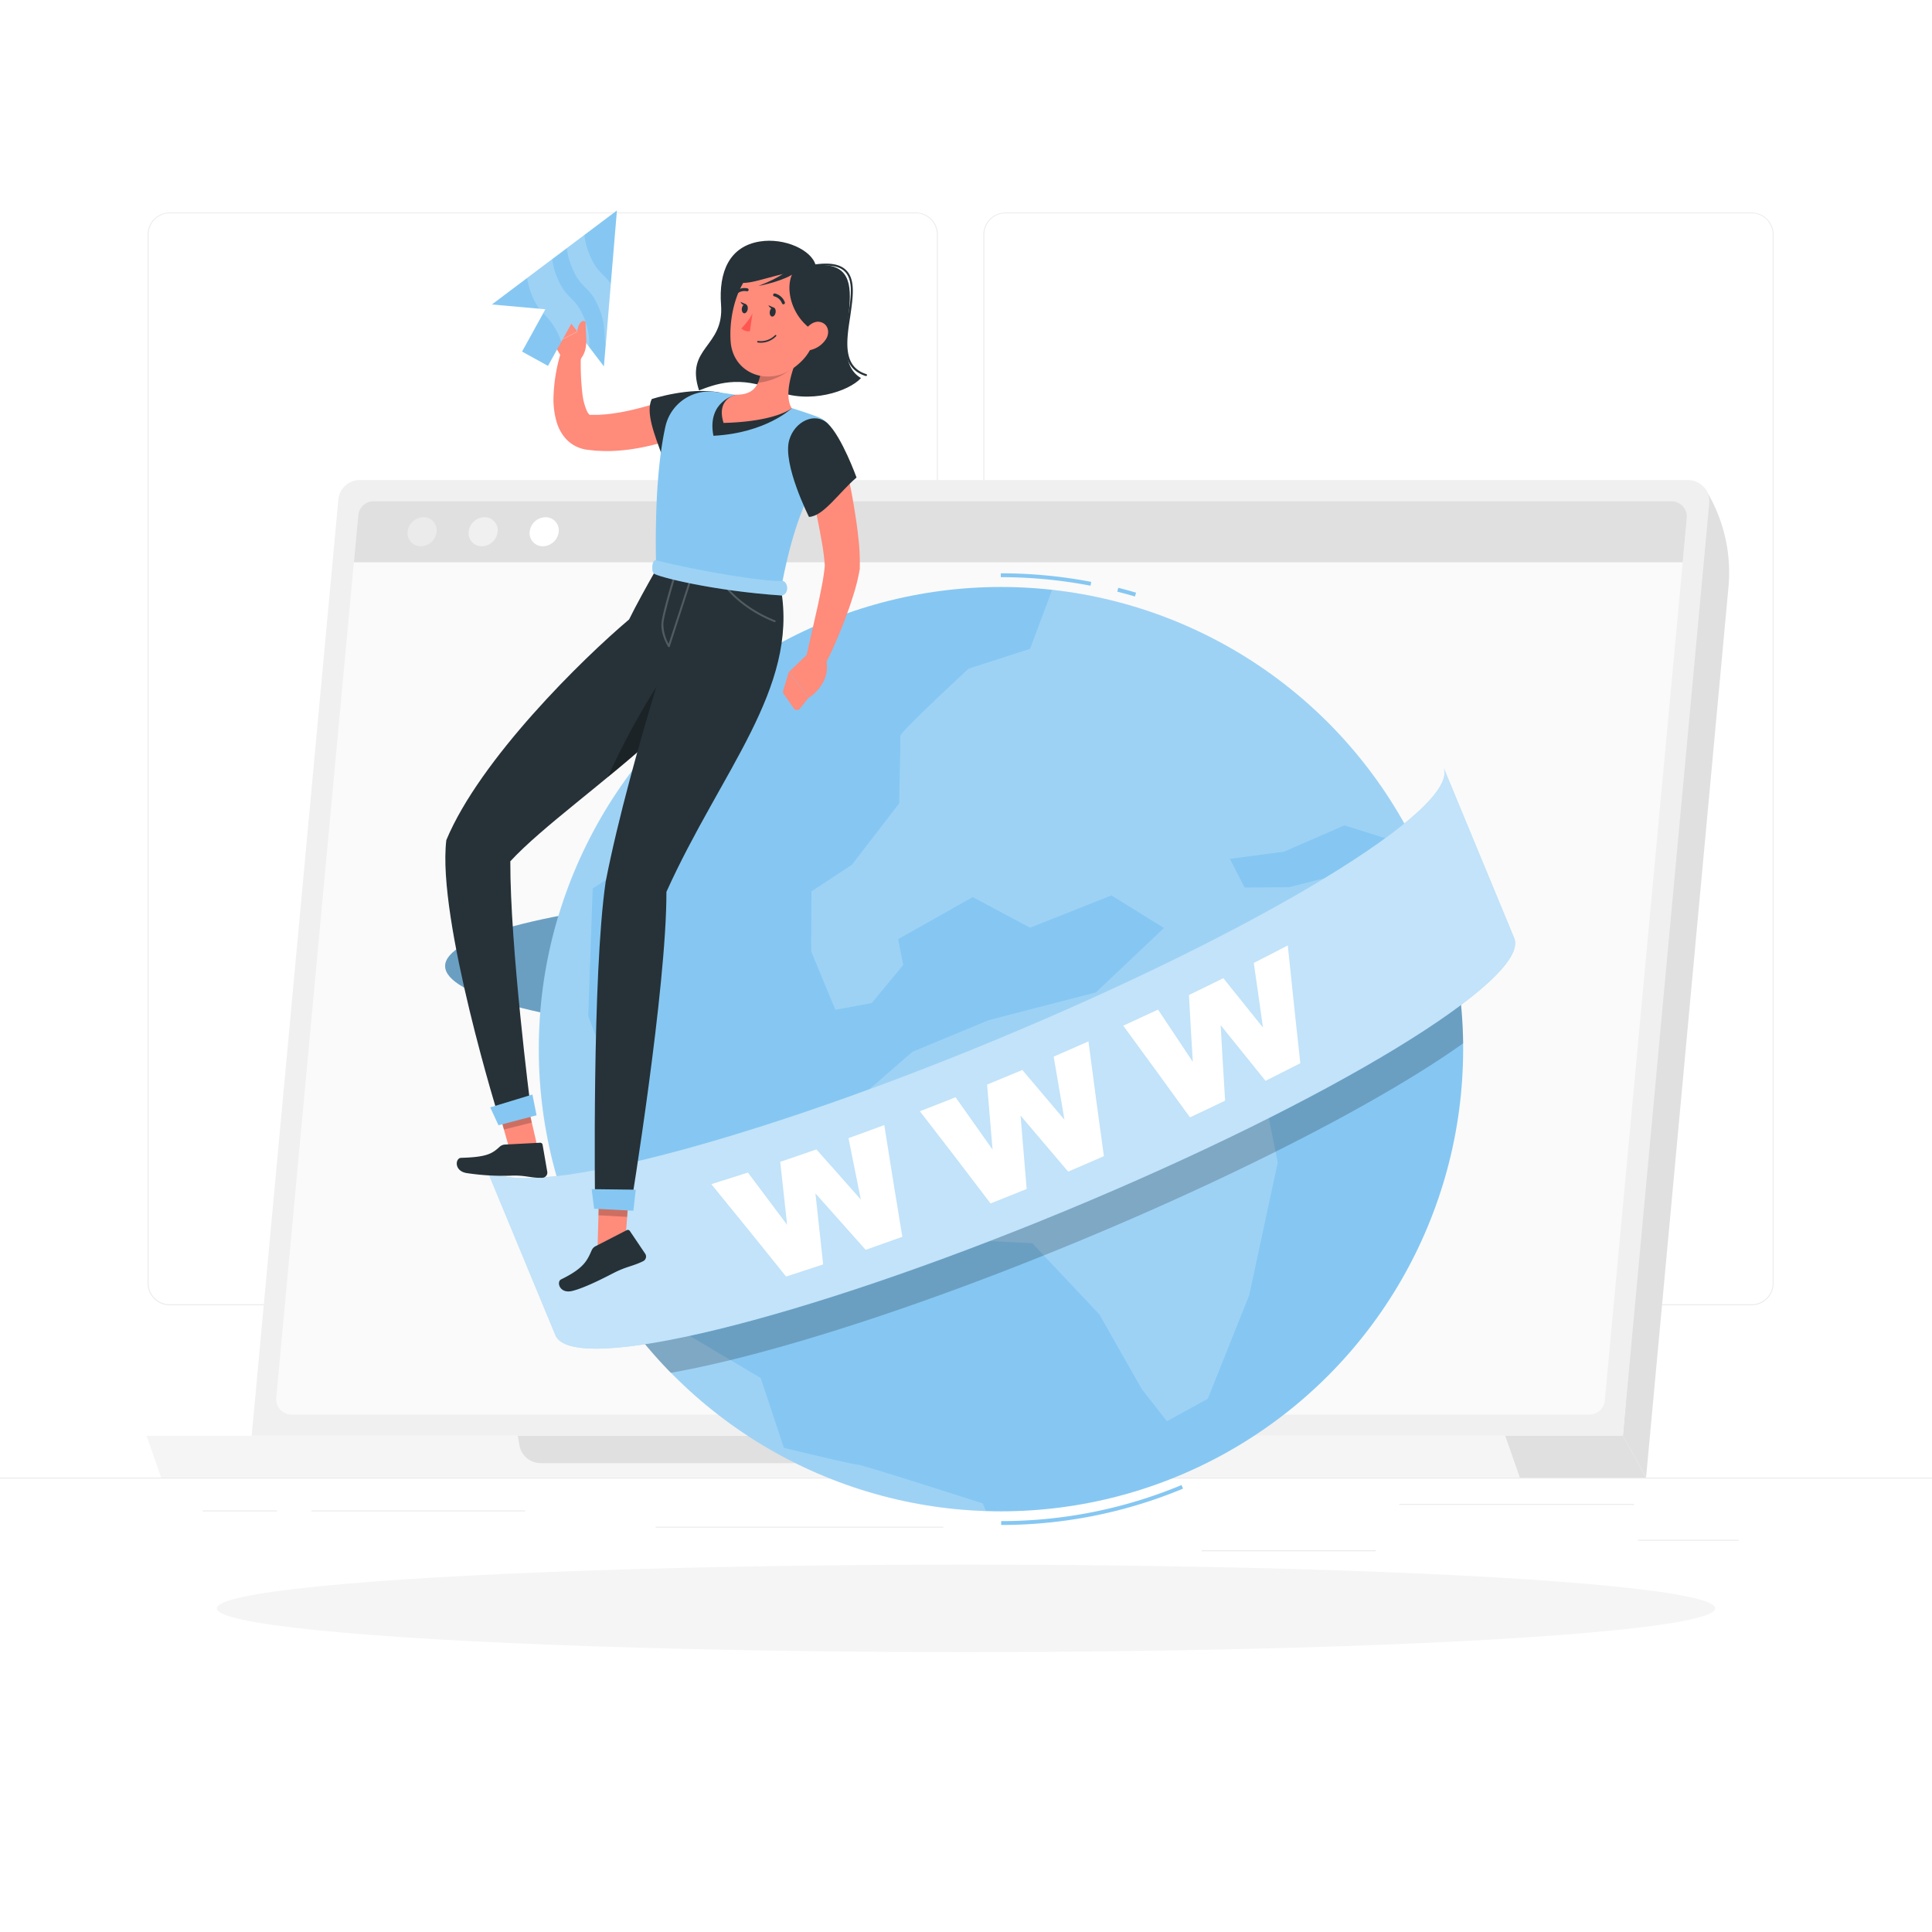      <svg class="animated" id="freepik_stories-www" xmlns="http://www.w3.org/2000/svg" viewBox="0 0 500 500" version="1.1" xmlns:xlink="http://www.w3.org/1999/xlink" xmlns:svgjs="http://svgjs.com/svgjs"><style>svg#freepik_stories-www:not(.animated) .animable {opacity: 0;}svg#freepik_stories-www.animated #freepik--background-complete--inject-2 {animation: 1s 1 forwards cubic-bezier(.36,-0.01,.5,1.38) slideRight;animation-delay: 0s;}svg#freepik_stories-www.animated #freepik--Shadow--inject-2 {animation: 1s 1 forwards cubic-bezier(.36,-0.01,.5,1.38) slideUp;animation-delay: 0s;}svg#freepik_stories-www.animated #freepik--Globe--inject-2 {animation: 1s 1 forwards cubic-bezier(.36,-0.01,.5,1.38) fadeIn;animation-delay: 0s;}svg#freepik_stories-www.animated #freepik--Character--inject-2 {animation: 1s 1 forwards cubic-bezier(.36,-0.01,.5,1.38) slideRight;animation-delay: 0s;}            @keyframes slideRight {                0% {                    opacity: 0;                    transform: translateX(30px);                }                100% {                    opacity: 1;                    transform: translateX(0);                }            }                    @keyframes slideUp {                0% {                    opacity: 0;                    transform: translateY(30px);                }                100% {                    opacity: 1;                    transform: inherit;                }            }                    @keyframes fadeIn {                0% {                    opacity: 0;                }                100% {                    opacity: 1;                }            }        </style><g id="freepik--background-complete--inject-2" class="animable" style="transform-origin: 250px 228.23px;"><rect y="382.4" width="500" height="0.25" style="fill: rgb(235, 235, 235); transform-origin: 250px 382.525px;" id="elkxkjdzk5gym" class="animable"></rect><rect x="423.9" y="398.49" width="26" height="0.25" style="fill: rgb(235, 235, 235); transform-origin: 436.9px 398.615px;" id="eleza102xjact" class="animable"></rect><rect x="311" y="401.21" width="45.03" height="0.25" style="fill: rgb(235, 235, 235); transform-origin: 333.515px 401.335px;" id="el2jid5ba5eq2" class="animable"></rect><rect x="362.11" y="389.21" width="60.79" height="0.25" style="fill: rgb(235, 235, 235); transform-origin: 392.505px 389.335px;" id="elvgm5b13xk7" class="animable"></rect><rect x="52.46" y="390.89" width="19.23" height="0.25" style="fill: rgb(235, 235, 235); transform-origin: 62.075px 391.015px;" id="eloq0f15lhiqh" class="animable"></rect><rect x="80.6" y="390.89" width="55.29" height="0.25" style="fill: rgb(235, 235, 235); transform-origin: 108.245px 391.015px;" id="el1lukutsn4dmj" class="animable"></rect><rect x="169.67" y="395.11" width="74.47" height="0.25" style="fill: rgb(235, 235, 235); transform-origin: 206.905px 395.235px;" id="eldqjwutseir9" class="animable"></rect><path d="M237,337.8H43.91a5.71,5.71,0,0,1-5.7-5.71V60.66A5.71,5.71,0,0,1,43.91,55H237a5.71,5.71,0,0,1,5.71,5.71V332.09A5.71,5.71,0,0,1,237,337.8ZM43.91,55.2a5.46,5.46,0,0,0-5.45,5.46V332.09a5.46,5.46,0,0,0,5.45,5.46H237a5.47,5.47,0,0,0,5.46-5.46V60.66A5.47,5.47,0,0,0,237,55.2Z" style="fill: rgb(235, 235, 235); transform-origin: 140.46px 196.4px;" id="el9pzk83514r8" class="animable"></path><path d="M453.31,337.8H260.21a5.72,5.72,0,0,1-5.71-5.71V60.66A5.72,5.72,0,0,1,260.21,55h193.1A5.71,5.71,0,0,1,459,60.66V332.09A5.71,5.71,0,0,1,453.31,337.8ZM260.21,55.2a5.47,5.47,0,0,0-5.46,5.46V332.09a5.47,5.47,0,0,0,5.46,5.46h193.1a5.47,5.47,0,0,0,5.46-5.46V60.66a5.47,5.47,0,0,0-5.46-5.46Z" style="fill: rgb(235, 235, 235); transform-origin: 356.75px 196.4px;" id="elvprhi2qyywp" class="animable"></path><path d="M426,382.4l-6-10.82,21.1-245.37h0a40.85,40.85,0,0,1,6.23,25.7Z" style="fill: rgb(224, 224, 224); transform-origin: 433.751px 254.305px;" id="el2j7iny7em8m" class="animable"></path><path d="M65.13,371.58H420l22.35-241.34a5.52,5.52,0,0,0-5.5-6H93.07a5.53,5.53,0,0,0-5.5,5Z" style="fill: rgb(240, 240, 240); transform-origin: 253.75px 247.91px;" id="elfk7jsp77mpm" class="animable"></path><path d="M415.32,362.44l21.24-228.39a4,4,0,0,0-4-4.35H96.71a4,4,0,0,0-4,3.65L71.49,361.74a4,4,0,0,0,4,4.35H411.34A4,4,0,0,0,415.32,362.44Z" style="fill: rgb(250, 250, 250); transform-origin: 254.025px 247.895px;" id="elcqlpzejwe59" class="animable"></path><path d="M432.58,129.7H96.71a4,4,0,0,0-4,3.65l-1.13,12.17h343.9l1.07-11.47A4,4,0,0,0,432.58,129.7Z" style="fill: rgb(224, 224, 224); transform-origin: 264.073px 137.61px;" id="ellrjduuujezs" class="animable"></path><path d="M113,137.61a4.2,4.2,0,0,1-4.09,3.76,3.38,3.38,0,0,1-3.42-3.76,4.18,4.18,0,0,1,4.08-3.75A3.38,3.38,0,0,1,113,137.61Z" style="fill: rgb(235, 235, 235); transform-origin: 109.244px 137.615px;" id="elyscw1tefu4h" class="animable"></path><path d="M128.8,137.61a4.2,4.2,0,0,1-4.09,3.76,3.38,3.38,0,0,1-3.42-3.76,4.18,4.18,0,0,1,4.09-3.75A3.38,3.38,0,0,1,128.8,137.61Z" style="fill: rgb(240, 240, 240); transform-origin: 125.044px 137.615px;" id="elacswkbwfo7n" class="animable"></path><path d="M144.59,137.61a4.19,4.19,0,0,1-4.09,3.76,3.39,3.39,0,0,1-3.42-3.76,4.18,4.18,0,0,1,4.09-3.75A3.38,3.38,0,0,1,144.59,137.61Z" style="fill: rgb(255, 255, 255); transform-origin: 140.835px 137.615px;" id="el1k51sxumkpx" class="animable"></path><polygon points="389.5 371.58 420.01 371.58 425.99 382.4 393.29 382.4 389.5 371.58" style="fill: rgb(224, 224, 224); transform-origin: 407.745px 376.99px;" id="eli7au83teag" class="animable"></polygon><polygon points="389.5 371.58 37.93 371.58 41.71 382.4 393.29 382.4 389.5 371.58" style="fill: rgb(245, 245, 245); transform-origin: 215.61px 376.99px;" id="elcoe5oooho9" class="animable"></polygon><path d="M248.8,371.58H134l.42,2.44a5.61,5.61,0,0,0,5.53,4.64H243.36a5.6,5.6,0,0,0,5.52-6.57Z" style="fill: rgb(224, 224, 224); transform-origin: 191.482px 375.12px;" id="el324dbuceyce" class="animable"></path></g><g id="freepik--Shadow--inject-2" class="animable" style="transform-origin: 250px 416.24px;"><ellipse id="freepik--path--inject-2" cx="250" cy="416.24" rx="193.89" ry="11.32" style="fill: rgb(245, 245, 245); transform-origin: 250px 416.24px;" class="animable"></ellipse></g><g id="freepik--Globe--inject-2" class="animable" style="transform-origin: 259.05px 271.52px;"><g id="el9ataf0t8njr"><ellipse cx="249.51" cy="250.01" rx="134.31" ry="20.77" style="fill: rgb(133, 199, 242); transform-origin: 249.51px 250.01px; transform: rotate(-22.5deg);" class="animable"></ellipse></g><g id="elawkeuhor4ve"><ellipse cx="249.51" cy="250.01" rx="134.31" ry="20.77" style="opacity: 0.2; transform-origin: 249.51px 250.01px; transform: rotate(-22.5deg);" class="animable"></ellipse></g><path d="M293.73,154.37c-1.51-.45-3.05-.87-4.57-1.25l.24-1c1.54.38,3.09.81,4.61,1.26Z" style="fill: rgb(133, 199, 242); transform-origin: 291.585px 153.245px;" id="elj25ih4qwuh" class="animable"></path><path d="M282.23,151.58A122.88,122.88,0,0,0,259,149.37v-1a124.7,124.7,0,0,1,23.41,2.22Z" style="fill: rgb(133, 199, 242); transform-origin: 270.705px 149.975px;" id="el59iy818ul7i" class="animable"></path><path d="M259.1,394.66v-1a121.39,121.39,0,0,0,46.68-9.33l.38.93A122.37,122.37,0,0,1,259.1,394.66Z" style="fill: rgb(133, 199, 242); transform-origin: 282.63px 389.495px;" id="el9hg02po05g7" class="animable"></path><g id="elc6bdqj9msx6"><circle cx="259.05" cy="271.52" r="119.61" style="fill: rgb(133, 199, 242); transform-origin: 259.05px 271.52px; transform: rotate(-45deg);" class="animable"></circle></g><g id="el09iv4xsifkja"><g style="opacity: 0.2; transform-origin: 253.09px 271.855px;" class="animable"><path d="M347.93,213.6l18.83,5.92a119.56,119.56,0,0,0-94.45-66.89l-5.73,15.29-15.9,5.13S232.93,189.43,233,190.49s-.3,17.44-.3,17.44l-12.24,15.89L210,230.69l-.06,15.54,6.25,15.09,9.39-1.72,8.18-9.88-1.33-6.67,19.31-10.89,14.83,7.93,21.07-8.36,13.6,8.44-17.63,16.67L255.92,264l-19.76,8.19L216.81,289l4.71,21,15.41,10.2,30.23,1.55,17.37,18.43,10.94,19.28L302,367.8,312.57,362l10.73-26.82,7.37-34.32-4-19.91-8.33,5.88-6-12.72-11.95-12.31-4.07-8.06,26.16,12.62L350,262.17l9.53-20.55-9.91-16.09-16,4.08-11.52.09-3.8-7.44,14-1.85Z" style="fill: rgb(255, 255, 255); transform-origin: 288.35px 260.215px;" id="el39vljzuau7t" class="animable"></path><path d="M202.87,374.7l-6-18.07-28.24-16.79-9.32-2.34a119.71,119.71,0,0,0,95.84,53.58l-.81-2S223,379,222,379.05,202.87,374.7,202.87,374.7Z" style="fill: rgb(255, 255, 255); transform-origin: 207.23px 364.29px;" id="eljv3uew6g3tj" class="animable"></path><path d="M152.23,262.91l1.15-33,20-12.62,13.53-32.67-8.62-1.43a119.63,119.63,0,0,0-32.6,126.48L165,297.29Z" style="fill: rgb(255, 255, 255); transform-origin: 163.165px 246.43px;" id="el8q4fagidzg2" class="animable"></path></g></g><g id="ell82tay6chy"><path d="M367.26,220.58c-17.8,14.72-58,36.43-106.53,56.52-47.67,19.74-90.78,32.73-114.1,35.24q.88,2.49,1.91,5a119,119,0,0,0,25.05,37.94c24.47-4.29,63.16-16.48,105.43-34,43-17.82,79.52-36.91,99.65-51.27a118.91,118.91,0,0,0-9.12-44.23C368.83,224,368.07,222.27,367.26,220.58Z" style="opacity: 0.2; transform-origin: 262.65px 287.93px;" class="animable"></path></g><path d="M373.59,198.62l18.28,44.14c4.39,10.6-47.6,42.2-116.13,70.58s-127.64,42.81-132,32.21l-18.29-44.14c4.39,10.6,63.51-3.82,132-32.21S378,209.21,373.59,198.62Z" style="fill: rgb(133, 199, 242); transform-origin: 258.789px 273.825px;" id="elo2s807erm8n" class="animable"></path><g id="elbhcrhvwi9bb"><path d="M373.59,198.62l18.28,44.14c4.39,10.6-47.6,42.2-116.13,70.58s-127.64,42.81-132,32.21l-18.29-44.14c4.39,10.6,63.51-3.82,132-32.21S378,209.21,373.59,198.62Z" style="fill: rgb(255, 255, 255); opacity: 0.5; transform-origin: 258.789px 273.825px;" class="animable"></path></g><path d="M184.09,306.46q4.74-1.5,9.47-3,5.08,6.76,10.15,13.53-.92-8.13-1.79-16.31c3.13-1.05,6.24-2.13,9.36-3.21q5.78,6.48,11.51,13-1.62-8-3.2-15.92,4.64-1.66,9.26-3.39,2.28,14.49,4.67,28.92-4.72,1.71-9.49,3.38-6.47-7.32-13-14.62,1,9.21,2,18.39-4.78,1.59-9.59,3.14Q193.82,318.36,184.09,306.46Z" style="fill: rgb(255, 255, 255); transform-origin: 208.805px 310.765px;" id="el9zw1ly5uyss" class="animable"></path><path d="M238.06,287.58q4.63-1.77,9.24-3.61,4.8,6.76,9.57,13.54-.72-8.38-1.41-16.82c3-1.24,6.09-2.51,9.12-3.78q5.48,6.43,10.9,12.87-1.41-8.14-2.79-16.33,4.53-1.95,9-3.95,1.93,14.89,4,29.72-4.62,2-9.25,4-6.12-7.24-12.32-14.51.76,9.49,1.58,19-4.67,1.89-9.35,3.74Q247.27,299.46,238.06,287.58Z" style="fill: rgb(255, 255, 255); transform-origin: 261.875px 290.475px;" id="elb34u3f6va2" class="animable"></path><path d="M290.7,265.45c3-1.37,6-2.77,9-4.17q4.51,6.77,9,13.54-.54-8.64-1-17.32c3-1.44,5.93-2.88,8.89-4.35q5.16,6.39,10.27,12.78-1.2-8.37-2.38-16.73,4.41-2.23,8.8-4.52,1.57,15.29,3.24,30.49-4.49,2.29-9,4.55-5.78-7.2-11.61-14.4.54,9.8,1.15,19.53-4.54,2.19-9.1,4.32Q299.38,277.3,290.7,265.45Z" style="fill: rgb(255, 255, 255); transform-origin: 313.61px 266.925px;" id="elz2yxi9v2xto" class="animable"></path></g><g id="freepik--Character--inject-2" class="animable" style="transform-origin: 169.817px 194.347px;"><path d="M211.09,68.64c-1-3.89-8-7.19-14.48-6.14-7.79,1.27-10.66,7.77-10,16.46.8,11-9.39,10.85-5.7,22.07,4.17-1.54,10.23-4.07,19.91.06,8.55,3.64,18.91.19,22-3.25C212.27,91.62,229.05,67.26,211.09,68.64Z" style="fill: rgb(38, 50, 56); transform-origin: 201.461px 82.473px;" id="elnlzwvmbmwr" class="animable"></path><path d="M224,97.3H224c-6.55-2.1-5.5-8.91-4.5-15.5.73-4.73,1.41-9.19-.82-11.48-1.4-1.43-3.85-1.89-7.51-1.42a.26.26,0,0,1-.29-.21.25.25,0,0,1,.22-.28c3.82-.5,6.42,0,7.94,1.57,2.41,2.45,1.7,7,1,11.9-1,6.38-2,13,4.16,14.94a.25.25,0,0,1-.08.49Z" style="fill: rgb(38, 50, 56); transform-origin: 217.629px 82.767px;" id="elcxjtb8ybfvq" class="animable"></path><path d="M176.35,112.79c-1.1.46-2,.79-3,1.11s-2,.62-3,.9a58.3,58.3,0,0,1-6.09,1.32,47,47,0,0,1-6.33.61l-1.63,0-1.65-.07c-.54,0-1.11-.1-1.66-.15l-.84-.09-.59-.09c-.21,0-.44-.09-.66-.14a8.94,8.94,0,0,1-4.68-2.89,11.4,11.4,0,0,1-2.14-4,21.3,21.3,0,0,1-.82-7,44.2,44.2,0,0,1,2.25-12.16,2.49,2.49,0,0,1,4.86.85v.14a66.7,66.7,0,0,0,.36,10.83,15.41,15.41,0,0,0,1.16,4.4,2.51,2.51,0,0,0,.73,1c.2.1.14,0,.23,0h.78c.41,0,.8,0,1.22,0,.82-.05,1.65-.09,2.5-.19,1.69-.19,3.4-.47,5.12-.84s3.45-.81,5.17-1.31c.86-.24,1.72-.49,2.57-.77l2.43-.81.22-.08a5,5,0,0,1,3.48,9.36Z" style="fill: rgb(255, 139, 123); transform-origin: 161.293px 102.569px;" id="eluuvru7yl6u" class="animable"></path><path d="M145.91,93.41,143.31,89l6.76-3.5s1.64,5-.17,8.28Z" style="fill: rgb(255, 139, 123); transform-origin: 147.031px 89.64px;" id="el0nhgmr5ytz0b" class="animable"></path><polygon points="161.66 323.37 154.65 322.83 155.16 304.54 163.08 304.8 161.66 323.37" style="fill: rgb(255, 139, 123); transform-origin: 158.865px 313.955px;" id="eldugdr5csdih" class="animable"></polygon><path d="M154.1,322.53l8.09-4.16a.62.62,0,0,1,.81.2l4,5.93a1.33,1.33,0,0,1-.53,1.88c-2.84,1.4-4.22,1.3-7.77,3.12-2.19,1.13-7.28,3.77-10.58,4.59s-4.19-2.38-2.88-3c5.86-2.85,6.74-4.9,7.87-7.48A2.16,2.16,0,0,1,154.1,322.53Z" style="fill: rgb(38, 50, 56); transform-origin: 155.928px 326.259px;" id="elp7x43kaujnk" class="animable"></path><g id="elg884b0dbyvj"><polygon points="163.08 304.81 155.16 304.54 154.88 314.51 162.31 314.93 163.08 304.81" style="opacity: 0.2; transform-origin: 158.98px 309.735px;" class="animable"></polygon></g><polygon points="139.53 298.76 132.67 300.34 127.71 282.72 135.35 280.61 139.53 298.76" style="fill: rgb(255, 139, 123); transform-origin: 133.62px 290.475px;" id="elwb8vdohdie" class="animable"></polygon><path d="M130.68,296.21l9.08-.47a.62.62,0,0,1,.66.51l1.22,7.06a1.34,1.34,0,0,1-1.26,1.5c-3.16.11-4.36-.75-8.35-.54a62.58,62.58,0,0,1-11.33-.69c-3.27-.59-2.85-3.89-1.39-3.93,6.51-.19,8-1,10-2.87A2.24,2.24,0,0,1,130.68,296.21Z" style="fill: rgb(38, 50, 56); transform-origin: 129.931px 300.279px;" id="eld77jsbbksfj" class="animable"></path><g id="elj4y6hswlgqo"><polygon points="135.35 280.62 127.71 282.73 130.41 292.32 137.63 290.52 135.35 280.62" style="opacity: 0.2; transform-origin: 132.67px 286.47px;" class="animable"></polygon></g><path d="M185.23,115.46c-5.87,2.66-13.87,2.48-13.87,2.48-2-5.54-4.31-11.21-2.69-14.66,0,0,9.58-3.19,17.58-1.71C190.63,102.37,189.91,113.35,185.23,115.46Z" style="fill: rgb(38, 50, 56); transform-origin: 178.646px 109.56px;" id="eltxykopcx37" class="animable"></path><path d="M172.22,110.33c-1.51,6.78-2.86,18.2-2.41,37.05l32.31,5.06c2.87-15.31,6.18-23.82,12.9-35.18a6.46,6.46,0,0,0-3.22-9.3,115.34,115.34,0,0,0-26.92-6.56A11.61,11.61,0,0,0,172.22,110.33Z" style="fill: rgb(133, 199, 242); transform-origin: 192.819px 126.881px;" id="el9kq9iqheozb" class="animable"></path><path d="M190.46,102.16s-7.57,1.62-5.83,10.62c13.65-.71,20.27-7.12,20.27-7.12Z" style="fill: rgb(38, 50, 56); transform-origin: 194.635px 107.47px;" id="el3mw58j97j1h" class="animable"></path><path d="M205.33,95.3c-1.26,3.82-1.94,7.94-.43,10.36,0,0-4.08,3.46-17.64,3.79-2-6.31,3.2-7.29,3.2-7.29,5.51,0,6.54-3.35,6.69-9.38l4.54-.57A2.57,2.57,0,0,1,205.33,95.3Z" style="fill: rgb(255, 139, 123); transform-origin: 196.133px 100.68px;" id="el74j128lkzu8" class="animable"></path><g id="elljsur0hcnxe"><path d="M201.7,92.21a2.57,2.57,0,0,1,3.72,2.73,16.81,16.81,0,0,1-9.26,4.14,17.13,17.13,0,0,0,1-6.3Z" style="opacity: 0.2; transform-origin: 200.81px 95.499px;" class="animable"></path></g><path d="M212.62,80c-1.64,7.89-2.17,11.26-6.74,14.85-6.86,5.41-16.06,1.9-16.77-6.26-.64-7.36,2.16-19,10.31-21.25A10.6,10.6,0,0,1,212.62,80Z" style="fill: rgb(255, 139, 123); transform-origin: 200.966px 82.192px;" id="elct71qb8iynd" class="animable"></path><path d="M209.13,68.05c-7.08.44-6.5,13.73,2.58,18.22C217.37,79.29,213.08,69.47,209.13,68.05Z" style="fill: rgb(38, 50, 56); transform-origin: 209.37px 77.16px;" id="elgpg9wflmx8" class="animable"></path><path d="M209,67.71c-5.58-3.4-13-3.09-16.59,1.93-5.5,7.63,8.42.59,13.52.92C209.33,73.7,209,67.71,209,67.71Z" style="fill: rgb(38, 50, 56); transform-origin: 200.077px 69.334px;" id="elv0xv1w0807a" class="animable"></path><path d="M190.13,76.1l0,0a.38.38,0,0,1,0-.54,3.7,3.7,0,0,1,3.33-.93.38.38,0,0,1-.21.74,3,3,0,0,0-2.63.77A.38.38,0,0,1,190.13,76.1Z" style="fill: rgb(38, 50, 56); transform-origin: 191.878px 75.379px;" id="el0x91g6hbi46" class="animable"></path><path d="M213.77,87.76a6.56,6.56,0,0,1-4,2.82c-2.19.5-3.11-1.47-2.36-3.46.68-1.79,2.63-4.2,4.75-3.81S214.88,86,213.77,87.76Z" style="fill: rgb(255, 139, 123); transform-origin: 210.735px 86.963px;" id="elvhcmdflvhnm" class="animable"></path><path d="M169.81,147.38c-2.32,4.07-5.13,9.12-7,12.93-12.07,10.2-38.55,36.14-47.3,57.1-2.48,20.42,13.85,72.73,13.85,72.73l7.92-4S132,245,132.07,222.9c16.37-17.73,65.26-46.15,60.76-71.91Z" style="fill: rgb(38, 50, 56); transform-origin: 154.187px 218.76px;" id="elzo6mr9jwodo" class="animable"></path><g id="elvy7gub2aq1q"><path d="M176.59,167.76a196.91,196.91,0,0,0-19.31,33.38c12.89-10.63,26.35-22.48,32.46-34.35Z" style="opacity: 0.3; transform-origin: 173.51px 183.965px;" class="animable"></path></g><path d="M179.1,148.83s-15.92,46.45-22.35,79.34c-3.57,24.42-2.75,83.47-2.75,83.47l9.18,1.09s9.36-57.08,9.29-81.92c14.13-31.29,34.15-52.6,29.65-78.37Z" style="fill: rgb(38, 50, 56); transform-origin: 178.342px 230.78px;" id="elnn51ofdempi" class="animable"></path><g id="eljbltqm82e6"><path d="M173.11,167.48a.25.25,0,0,1-.22-.12c-.08-.13-2-3.28-1.69-6.19s3-11.71,3.11-12.08a.26.26,0,0,1,.32-.17.25.25,0,0,1,.16.31c0,.09-2.8,9.18-3.1,12a10.69,10.69,0,0,0,1.35,5.39l5.4-16.59a.25.25,0,0,1,.31-.17.25.25,0,0,1,.16.32l-5.57,17.14a.25.25,0,0,1-.21.17Z" style="fill: rgb(255, 255, 255); opacity: 0.2; transform-origin: 175.045px 158.2px;" class="animable"></path></g><g id="el1avnct5f42k"><path d="M200.49,161a.15.15,0,0,1-.09,0c-8.77-3.49-12.75-9-12.79-9.08a.25.25,0,1,1,.41-.29c0,.06,3.94,5.47,12.56,8.91a.25.25,0,0,1-.09.48Z" style="fill: rgb(255, 255, 255); opacity: 0.2; transform-origin: 194.148px 156.271px;" class="animable"></path></g><polygon points="153.12 307.75 153.76 312.81 163.92 313.34 164.53 307.89 153.12 307.75" style="fill: rgb(133, 199, 242); transform-origin: 158.825px 310.545px;" id="elti689t5xhr" class="animable"></polygon><polygon points="126.87 286.59 129.01 291.22 138.86 288.64 137.79 283.26 126.87 286.59" style="fill: rgb(133, 199, 242); transform-origin: 132.865px 287.24px;" id="eluo6k0l6us7" class="animable"></polygon><path d="M200.73,80.85c-.09.65-.51,1.13-.93,1.08s-.68-.62-.58-1.27.51-1.13.93-1.08S200.83,80.2,200.73,80.85Z" style="fill: rgb(38, 50, 56); transform-origin: 199.975px 80.755px;" id="elpve8le6q2z" class="animable"></path><path d="M193.51,80c-.1.65-.52,1.13-.93,1.08s-.68-.62-.59-1.26.51-1.13.93-1.08S193.6,79.32,193.51,80Z" style="fill: rgb(38, 50, 56); transform-origin: 192.75px 79.91px;" id="ely3cayqoeu1p" class="animable"></path><path d="M193.1,78.76l-1.47-.64S192.24,79.43,193.1,78.76Z" style="fill: rgb(38, 50, 56); transform-origin: 192.365px 78.535px;" id="el2odxk4q64zr" class="animable"></path><path d="M194.74,81.16A17.85,17.85,0,0,1,191.86,85a2.68,2.68,0,0,0,2.21.72Z" style="fill: rgb(255, 86, 82); transform-origin: 193.3px 83.452px;" id="el5126evs0roh" class="animable"></path><path d="M196.05,88.59a.16.16,0,0,1-.09-.18.19.19,0,0,1,.21-.17,5.22,5.22,0,0,0,4.42-1.5.19.19,0,0,1,.27,0,.19.19,0,0,1,0,.27,5.54,5.54,0,0,1-4.76,1.63A.09.09,0,0,1,196.05,88.59Z" style="fill: rgb(38, 50, 56); transform-origin: 198.436px 87.689px;" id="eluit5jl8ozem" class="animable"></path><path d="M202.51,78.67a.36.36,0,0,1-.12-.15,2.93,2.93,0,0,0-2-1.82.37.37,0,0,1-.3-.44.39.39,0,0,1,.45-.31,3.63,3.63,0,0,1,2.57,2.27.39.39,0,0,1-.21.5A.37.37,0,0,1,202.51,78.67Z" style="fill: rgb(38, 50, 56); transform-origin: 201.609px 77.349px;" id="elm6ts5d3efiq" class="animable"></path><path d="M200.33,79.64,198.86,79S199.47,80.32,200.33,79.64Z" style="fill: rgb(38, 50, 56); transform-origin: 199.595px 79.417px;" id="el6p8xbmenci" class="animable"></path><path d="M217.91,116.6c.66,2.45,1.17,4.84,1.72,7.28s1,4.87,1.4,7.34.79,4.95,1.06,7.49a56.38,56.38,0,0,1,.42,8v.26a2.48,2.48,0,0,1,0,.27,49.05,49.05,0,0,1-1.74,7c-.67,2.2-1.45,4.34-2.25,6.45s-1.66,4.19-2.57,6.25S214.07,171,213,173a2.5,2.5,0,0,1-4.65-1.7l2.91-12.84c.49-2.12.92-4.24,1.33-6.33a55.73,55.73,0,0,0,.9-6l0,.53a61.19,61.19,0,0,0-.85-6.65c-.4-2.3-.86-4.63-1.34-7l-1.52-7-1.58-7h0a5,5,0,0,1,9.71-2.4Z" style="fill: rgb(255, 139, 123); transform-origin: 215.287px 143.566px;" id="elsb4b67hs8r9" class="animable"></path><path d="M204.24,113.92c-1.76,6.21,5.13,19.86,5.13,19.86,3.78-.2,7.73-6.3,12.3-10.2,0,0-3.8-10.55-7.48-14C210.94,106.56,205.63,109,204.24,113.92Z" style="fill: rgb(38, 50, 56); transform-origin: 212.811px 121.018px;" id="elbw5x76r0t9o" class="animable"></path><path d="M142.32,87.22l1,1.75,6.76-3.5L148.9,83.7a2.4,2.4,0,0,0-2.91-.91l-2.49,1A2.41,2.41,0,0,0,142.32,87.22Z" style="fill: rgb(255, 139, 123); transform-origin: 146.04px 85.792px;" id="elzhr0lm7y7il" class="animable"></path><path d="M209.18,169.11l-5,4.79,5.11,6.7s5.88-3.5,4.54-9.76Z" style="fill: rgb(255, 139, 123); transform-origin: 209.104px 174.855px;" id="elg6h1e0xg2ko" class="animable"></path><path d="M202.68,178.77l1.46-4.87,5.11,6.7L207,183.4a1,1,0,0,1-1.55-.05l-2.62-3.75A1,1,0,0,1,202.68,178.77Z" style="fill: rgb(255, 139, 123); transform-origin: 205.949px 178.822px;" id="ellzmeya70mlc" class="animable"></path><path d="M169.76,145c-.95-.24-1.31,2.62-.55,3.41s15,4.49,33.17,5.71c2-.56,1.5-3.59.14-3.78C198,150.65,180.63,147.75,169.76,145Z" style="fill: rgb(133, 199, 242); transform-origin: 186.257px 149.553px;" id="elb5qzz2t10e" class="animable"></path><g id="elx9abyhm6bqk"><path d="M169.76,145c-.95-.24-1.31,2.62-.55,3.41s15,4.49,33.17,5.71c2-.56,1.5-3.59.14-3.78C198,150.65,180.63,147.75,169.76,145Z" style="fill: rgb(255, 255, 255); opacity: 0.2; transform-origin: 186.257px 149.553px;" class="animable"></path></g><polygon points="159.66 54.47 127.3 78.8 141.15 80.04 135.11 90.99 141.82 94.69 147.87 83.75 156.29 94.82 159.66 54.47" style="fill: rgb(133, 199, 242); transform-origin: 143.48px 74.645px;" id="elnm6wcoui22k" class="animable"></polygon><g id="eluejln3rl9pc"><g style="opacity: 0.2; transform-origin: 147.25px 75.305px;" class="animable"><path d="M144.21,71.85a16.89,16.89,0,0,1-1.29-4.8l-6.49,4.88a17.64,17.64,0,0,0,1.28,4.56,15.24,15.24,0,0,0,1.85,3.4l1.59.15-.58,1.06a16.81,16.81,0,0,1,4.67,7.39l2.62-4.74,4.63,6.07a18,18,0,0,0-1.29-7.46C148.74,76.38,146.68,77.83,144.21,71.85Z" style="fill: rgb(255, 255, 255); transform-origin: 144.467px 78.435px;" id="elbjt5fq2bc2l" class="animable"></path><path d="M158.07,73.49c-1.84-2.79-3.54-2.86-5.5-7.6a17.56,17.56,0,0,1-1.32-5.1l-4.54,3.42A17.15,17.15,0,0,0,148,69.15c2.46,6,4.52,4.52,7,10.5,1.84,4.49,1.16,6.43,1.73,9.64Z" style="fill: rgb(255, 255, 255); transform-origin: 152.39px 75.04px;" id="eltw7ge9m9mnn" class="animable"></path></g></g><path d="M150.29,92.86c2.19-2.67,1.21-6.09,1.27-9.34,0-.4-.8-.91-1.62.35a4.88,4.88,0,0,0-.49,3.09c-1.65.73-2.77,2.94-1.5,5.46A5.89,5.89,0,0,0,150.29,92.86Z" style="fill: rgb(255, 139, 123); transform-origin: 149.565px 87.966px;" id="elznbek29bgn" class="animable"></path><path d="M206.23,70C205.1,71.8,199,73.54,196.28,74c5.61-2.14,7.55-4,7.55-4Z" style="fill: rgb(38, 50, 56); transform-origin: 201.255px 72px;" id="ellysdgjn41a" class="animable"></path></g><defs>     <filter id="active" height="200%">         <feMorphology in="SourceAlpha" result="DILATED" operator="dilate" radius="2"></feMorphology>                <feFlood flood-color="#32DFEC" flood-opacity="1" result="PINK"></feFlood>        <feComposite in="PINK" in2="DILATED" operator="in" result="OUTLINE"></feComposite>        <feMerge>            <feMergeNode in="OUTLINE"></feMergeNode>            <feMergeNode in="SourceGraphic"></feMergeNode>        </feMerge>    </filter>    <filter id="hover" height="200%">        <feMorphology in="SourceAlpha" result="DILATED" operator="dilate" radius="2"></feMorphology>                <feFlood flood-color="#ff0000" flood-opacity="0.5" result="PINK"></feFlood>        <feComposite in="PINK" in2="DILATED" operator="in" result="OUTLINE"></feComposite>        <feMerge>            <feMergeNode in="OUTLINE"></feMergeNode>            <feMergeNode in="SourceGraphic"></feMergeNode>        </feMerge>            <feColorMatrix type="matrix" values="0   0   0   0   0                0   1   0   0   0                0   0   0   0   0                0   0   0   1   0 "></feColorMatrix>    </filter></defs></svg>
